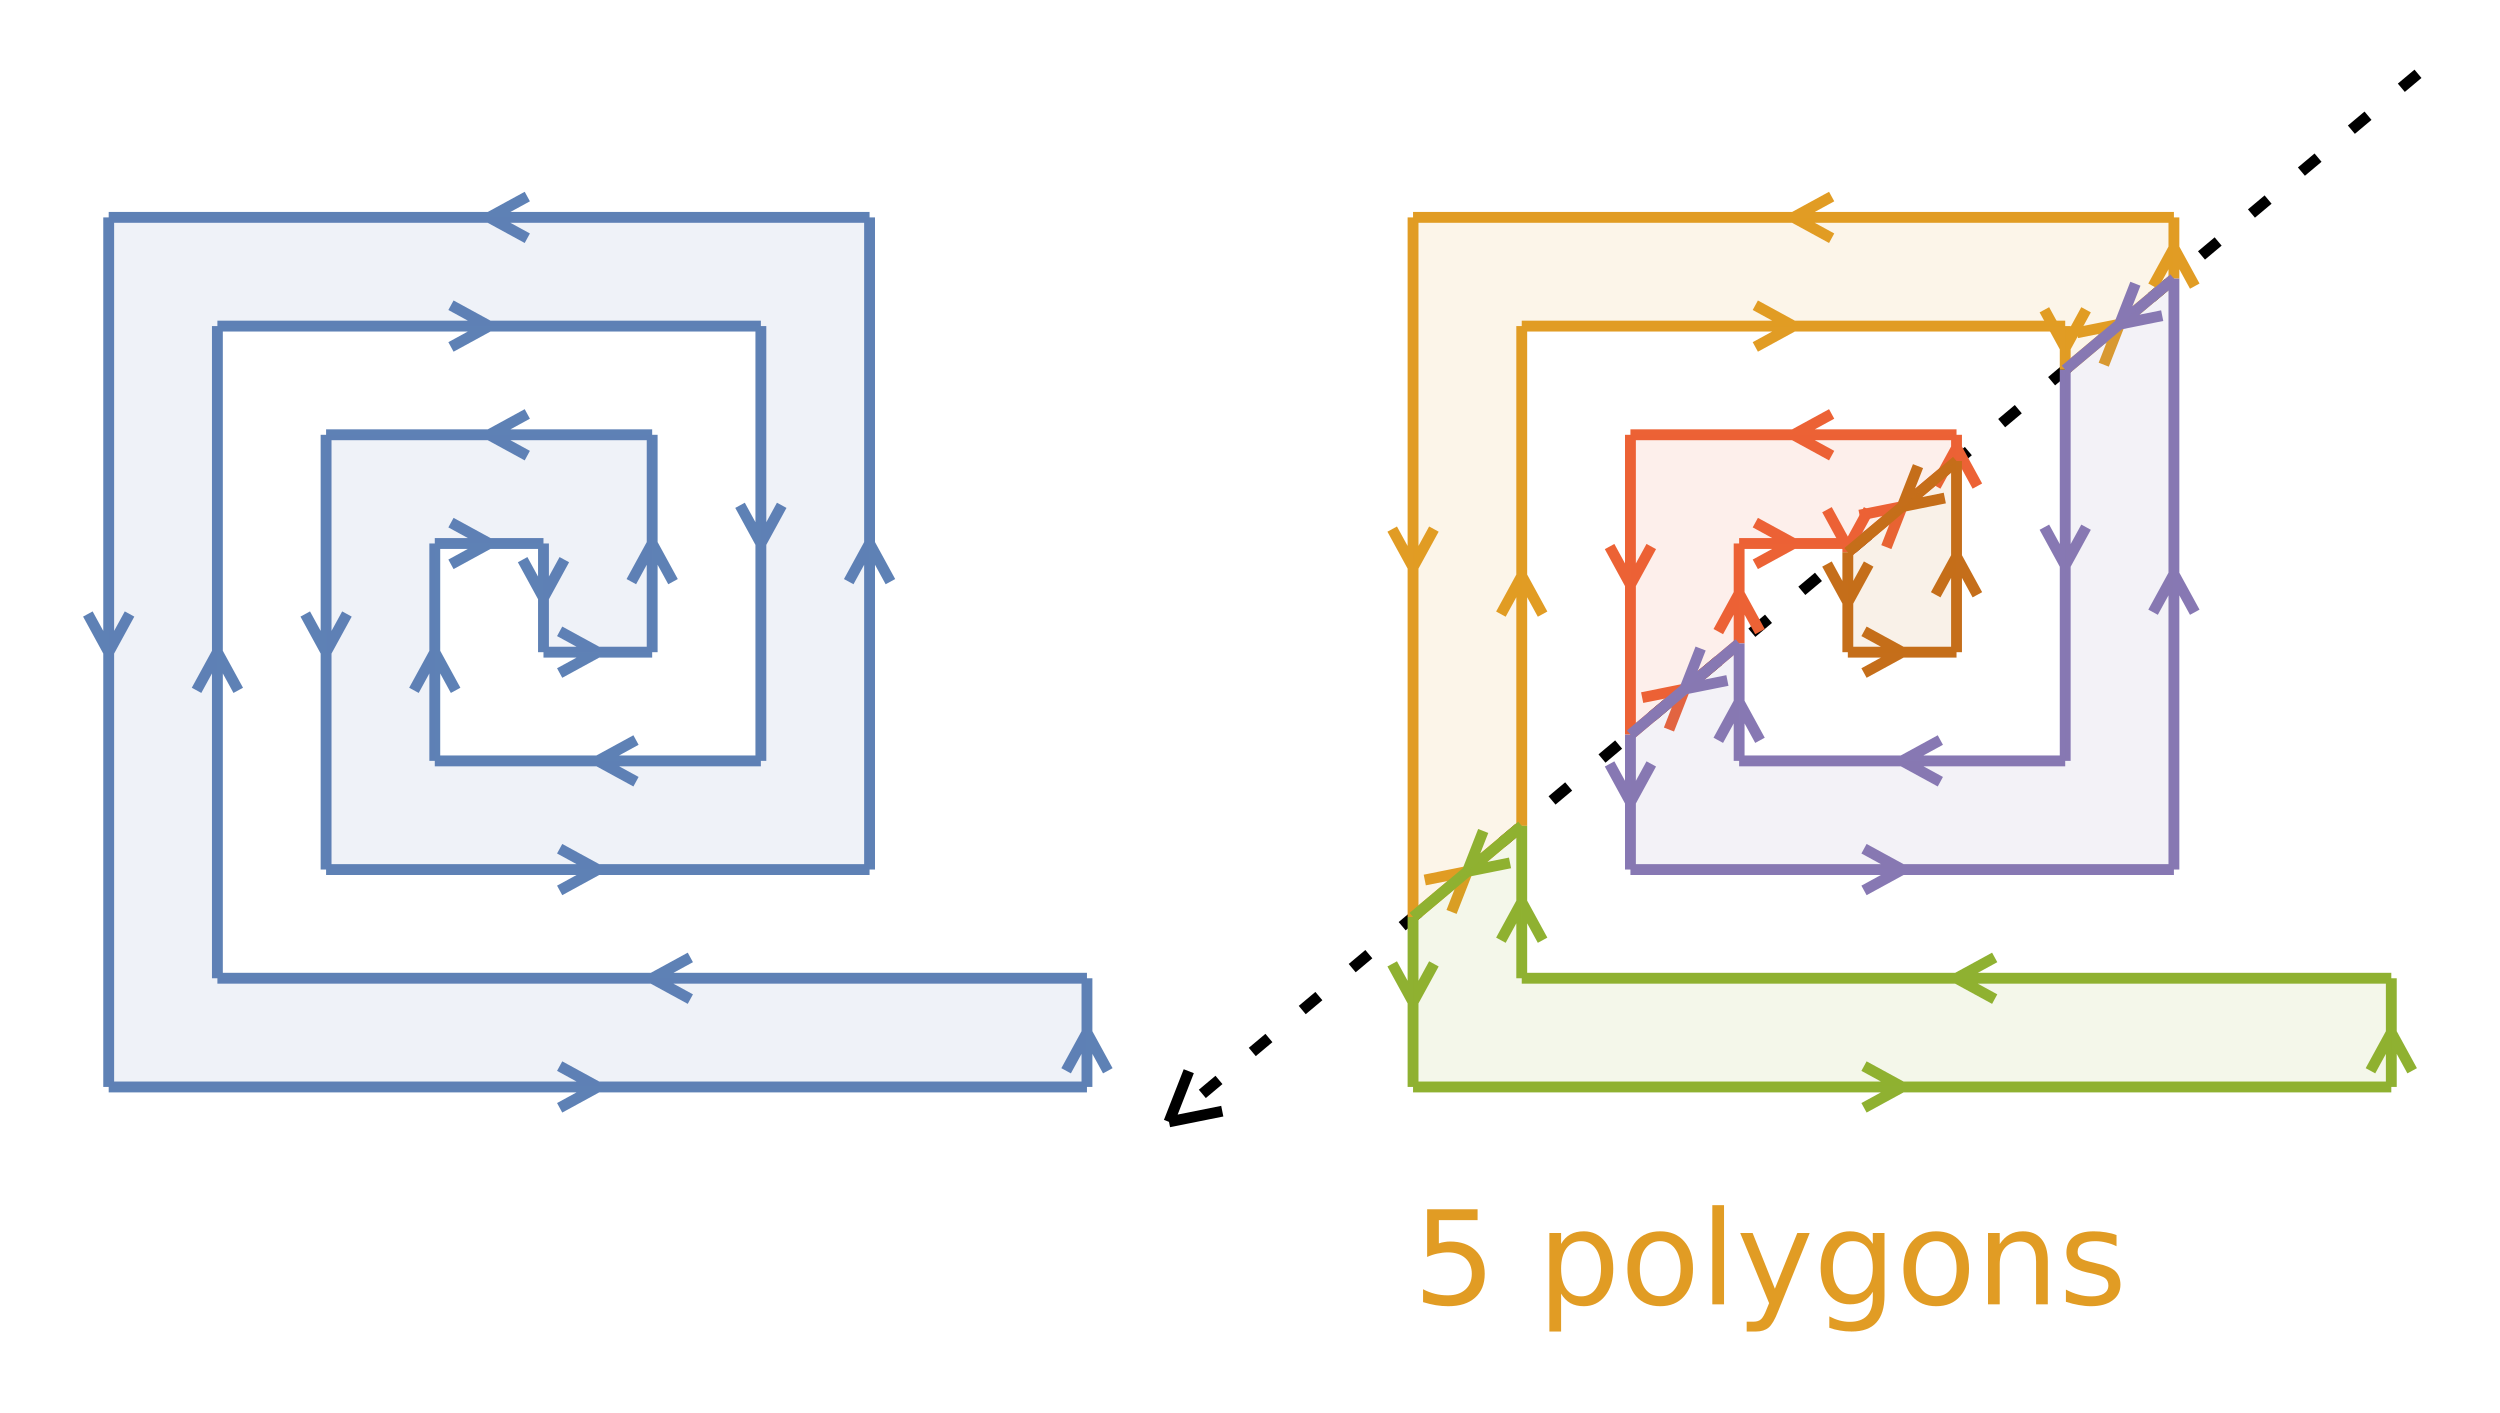 <?xml version="1.0" encoding="UTF-8"?>
<svg xmlns="http://www.w3.org/2000/svg" xmlns:xlink="http://www.w3.org/1999/xlink" width="230pt" height="130pt" viewBox="0 0 230 130" version="1.1">
<defs>
<g>
<symbol overflow="visible" id="glyph0-0">
<path style="stroke:none;" d="M 0.594 2.125 L 0.594 -8.469 L 6.594 -8.469 L 6.594 2.125 Z M 1.266 1.453 L 5.938 1.453 L 5.938 -7.781 L 1.266 -7.781 Z M 1.266 1.453 "/>
</symbol>
<symbol overflow="visible" id="glyph0-1">
<path style="stroke:none;" d="M 1.297 -8.75 L 5.938 -8.75 L 5.938 -7.75 L 2.375 -7.75 L 2.375 -5.609 C 2.551 -5.672 2.723 -5.711 2.891 -5.734 C 3.066 -5.766 3.238 -5.781 3.406 -5.781 C 4.383 -5.781 5.16 -5.508 5.734 -4.969 C 6.305 -4.438 6.594 -3.719 6.594 -2.812 C 6.594 -1.863 6.297 -1.129 5.703 -0.609 C 5.117 -0.086 4.297 0.172 3.234 0.172 C 2.859 0.172 2.477 0.141 2.094 0.078 C 1.719 0.016 1.328 -0.078 0.922 -0.203 L 0.922 -1.391 C 1.273 -1.203 1.641 -1.062 2.016 -0.969 C 2.391 -0.875 2.785 -0.828 3.203 -0.828 C 3.879 -0.828 4.414 -1.004 4.812 -1.359 C 5.207 -1.711 5.406 -2.195 5.406 -2.812 C 5.406 -3.414 5.207 -3.895 4.812 -4.25 C 4.414 -4.602 3.879 -4.781 3.203 -4.781 C 2.891 -4.781 2.57 -4.742 2.25 -4.672 C 1.938 -4.609 1.617 -4.504 1.297 -4.359 Z M 1.297 -8.75 "/>
</symbol>
<symbol overflow="visible" id="glyph0-2">
<path style="stroke:none;" d=""/>
</symbol>
<symbol overflow="visible" id="glyph0-3">
<path style="stroke:none;" d="M 2.172 -0.984 L 2.172 2.5 L 1.094 2.5 L 1.094 -6.562 L 2.172 -6.562 L 2.172 -5.562 C 2.398 -5.957 2.688 -6.25 3.031 -6.438 C 3.375 -6.625 3.785 -6.719 4.266 -6.719 C 5.066 -6.719 5.719 -6.398 6.219 -5.766 C 6.719 -5.141 6.969 -4.312 6.969 -3.281 C 6.969 -2.25 6.719 -1.414 6.219 -0.781 C 5.719 -0.145 5.066 0.172 4.266 0.172 C 3.785 0.172 3.375 0.078 3.031 -0.109 C 2.688 -0.305 2.398 -0.598 2.172 -0.984 Z M 5.844 -3.281 C 5.844 -4.07 5.676 -4.691 5.344 -5.141 C 5.02 -5.586 4.578 -5.812 4.016 -5.812 C 3.441 -5.812 2.988 -5.586 2.656 -5.141 C 2.332 -4.691 2.172 -4.07 2.172 -3.281 C 2.172 -2.488 2.332 -1.863 2.656 -1.406 C 2.988 -0.957 3.441 -0.734 4.016 -0.734 C 4.578 -0.734 5.02 -0.957 5.344 -1.406 C 5.676 -1.863 5.844 -2.488 5.844 -3.281 Z M 5.844 -3.281 "/>
</symbol>
<symbol overflow="visible" id="glyph0-4">
<path style="stroke:none;" d="M 3.672 -5.812 C 3.098 -5.812 2.641 -5.582 2.297 -5.125 C 1.961 -4.676 1.797 -4.062 1.797 -3.281 C 1.797 -2.488 1.961 -1.867 2.297 -1.422 C 2.629 -0.973 3.086 -0.75 3.672 -0.75 C 4.242 -0.75 4.695 -0.973 5.031 -1.422 C 5.375 -1.879 5.547 -2.5 5.547 -3.281 C 5.547 -4.051 5.375 -4.664 5.031 -5.125 C 4.695 -5.582 4.242 -5.812 3.672 -5.812 Z M 3.672 -6.719 C 4.609 -6.719 5.344 -6.41 5.875 -5.797 C 6.414 -5.191 6.688 -4.352 6.688 -3.281 C 6.688 -2.207 6.414 -1.363 5.875 -0.75 C 5.344 -0.133 4.609 0.172 3.672 0.172 C 2.734 0.172 1.992 -0.133 1.453 -0.75 C 0.922 -1.363 0.656 -2.207 0.656 -3.281 C 0.656 -4.352 0.922 -5.191 1.453 -5.797 C 1.992 -6.41 2.734 -6.719 3.672 -6.719 Z M 3.672 -6.719 "/>
</symbol>
<symbol overflow="visible" id="glyph0-5">
<path style="stroke:none;" d="M 1.125 -9.125 L 2.203 -9.125 L 2.203 0 L 1.125 0 Z M 1.125 -9.125 "/>
</symbol>
<symbol overflow="visible" id="glyph0-6">
<path style="stroke:none;" d="M 3.859 0.609 C 3.555 1.391 3.258 1.898 2.969 2.141 C 2.676 2.379 2.289 2.5 1.812 2.5 L 0.953 2.5 L 0.953 1.594 L 1.578 1.594 C 1.879 1.594 2.109 1.52 2.266 1.375 C 2.43 1.238 2.613 0.91 2.812 0.391 L 3.016 -0.109 L 0.359 -6.562 L 1.5 -6.562 L 3.547 -1.438 L 5.609 -6.562 L 6.75 -6.562 Z M 3.859 0.609 "/>
</symbol>
<symbol overflow="visible" id="glyph0-7">
<path style="stroke:none;" d="M 5.453 -3.359 C 5.453 -4.141 5.289 -4.742 4.969 -5.172 C 4.645 -5.598 4.191 -5.812 3.609 -5.812 C 3.035 -5.812 2.586 -5.598 2.266 -5.172 C 1.941 -4.742 1.781 -4.141 1.781 -3.359 C 1.781 -2.578 1.941 -1.973 2.266 -1.547 C 2.586 -1.117 3.035 -0.906 3.609 -0.906 C 4.191 -0.906 4.645 -1.117 4.969 -1.547 C 5.289 -1.973 5.453 -2.578 5.453 -3.359 Z M 6.531 -0.812 C 6.531 0.301 6.281 1.129 5.781 1.672 C 5.289 2.223 4.531 2.5 3.5 2.5 C 3.125 2.5 2.766 2.469 2.422 2.406 C 2.086 2.352 1.766 2.27 1.453 2.156 L 1.453 1.109 C 1.766 1.273 2.078 1.398 2.391 1.484 C 2.703 1.566 3.016 1.609 3.328 1.609 C 4.035 1.609 4.566 1.422 4.922 1.047 C 5.273 0.68 5.453 0.125 5.453 -0.625 L 5.453 -1.156 C 5.223 -0.77 4.938 -0.477 4.594 -0.281 C 4.25 -0.094 3.832 0 3.344 0 C 2.539 0 1.891 -0.305 1.391 -0.922 C 0.898 -1.535 0.656 -2.348 0.656 -3.359 C 0.656 -4.367 0.898 -5.18 1.391 -5.797 C 1.891 -6.41 2.539 -6.719 3.344 -6.719 C 3.832 -6.719 4.25 -6.617 4.594 -6.422 C 4.938 -6.234 5.223 -5.945 5.453 -5.562 L 5.453 -6.562 L 6.531 -6.562 Z M 6.531 -0.812 "/>
</symbol>
<symbol overflow="visible" id="glyph0-8">
<path style="stroke:none;" d="M 6.594 -3.969 L 6.594 0 L 5.516 0 L 5.516 -3.922 C 5.516 -4.547 5.391 -5.008 5.141 -5.312 C 4.898 -5.625 4.539 -5.781 4.062 -5.781 C 3.477 -5.781 3.016 -5.594 2.672 -5.219 C 2.336 -4.852 2.172 -4.348 2.172 -3.703 L 2.172 0 L 1.094 0 L 1.094 -6.562 L 2.172 -6.562 L 2.172 -5.547 C 2.43 -5.941 2.734 -6.234 3.078 -6.422 C 3.43 -6.617 3.836 -6.719 4.297 -6.719 C 5.047 -6.719 5.613 -6.484 6 -6.016 C 6.395 -5.555 6.594 -4.875 6.594 -3.969 Z M 6.594 -3.969 "/>
</symbol>
<symbol overflow="visible" id="glyph0-9">
<path style="stroke:none;" d="M 5.312 -6.375 L 5.312 -5.344 C 5.008 -5.5 4.691 -5.613 4.359 -5.688 C 4.035 -5.77 3.695 -5.812 3.344 -5.812 C 2.812 -5.812 2.41 -5.727 2.141 -5.562 C 1.867 -5.406 1.734 -5.16 1.734 -4.828 C 1.734 -4.578 1.828 -4.379 2.016 -4.234 C 2.211 -4.098 2.602 -3.969 3.188 -3.844 L 3.547 -3.75 C 4.316 -3.594 4.863 -3.363 5.188 -3.062 C 5.508 -2.758 5.672 -2.344 5.672 -1.812 C 5.672 -1.195 5.426 -0.711 4.938 -0.359 C 4.457 -0.004 3.797 0.172 2.953 0.172 C 2.598 0.172 2.227 0.133 1.844 0.062 C 1.469 0 1.07 -0.098 0.656 -0.234 L 0.656 -1.359 C 1.051 -1.148 1.441 -0.992 1.828 -0.891 C 2.211 -0.785 2.598 -0.734 2.984 -0.734 C 3.484 -0.734 3.867 -0.816 4.141 -0.984 C 4.422 -1.16 4.562 -1.41 4.562 -1.734 C 4.562 -2.023 4.461 -2.25 4.266 -2.406 C 4.066 -2.562 3.633 -2.711 2.969 -2.859 L 2.594 -2.938 C 1.926 -3.082 1.441 -3.301 1.141 -3.594 C 0.848 -3.883 0.703 -4.281 0.703 -4.781 C 0.703 -5.406 0.922 -5.883 1.359 -6.219 C 1.797 -6.551 2.414 -6.719 3.219 -6.719 C 3.613 -6.719 3.988 -6.688 4.344 -6.625 C 4.695 -6.57 5.02 -6.488 5.312 -6.375 Z M 5.312 -6.375 "/>
</symbol>
</g>
</defs>
<g id="cut_3_complicated">
<path style="fill:none;stroke-width:1;stroke-linecap:butt;stroke-linejoin:miter;stroke:rgb(0%,0%,0%);stroke-opacity:1;stroke-dasharray:2,4;stroke-miterlimit:10;" d="M 52.453 -53.211 L -62.453 43.211 " transform="matrix(1,0,0,1,170,60)"/>
<path style="fill:none;stroke-width:1;stroke-linecap:butt;stroke-linejoin:miter;stroke:rgb(0%,0%,0%);stroke-opacity:1;stroke-miterlimit:10;" d="M -62.453 43.211 L -60.633 38.551 M -62.453 43.211 L -57.551 42.227 " transform="matrix(1,0,0,1,170,60)"/>
<path style="fill:none;stroke-width:1;stroke-linecap:butt;stroke-linejoin:miter;stroke:rgb(36.842%,50.678%,70.98%);stroke-opacity:1;stroke-miterlimit:10;" d="M -120 0 L -110 0 M -115 0 L -118.512 1.918 M -115 0 L -118.512 -1.918 " transform="matrix(1,0,0,1,170,60)"/>
<path style="fill:none;stroke-width:1;stroke-linecap:butt;stroke-linejoin:miter;stroke:rgb(36.842%,50.678%,70.98%);stroke-opacity:1;stroke-miterlimit:10;" d="M -110 0 L -110 -20 M -110 -10 L -108.082 -6.488 M -110 -10 L -111.918 -6.488 " transform="matrix(1,0,0,1,170,60)"/>
<path style="fill:none;stroke-width:1;stroke-linecap:butt;stroke-linejoin:miter;stroke:rgb(36.842%,50.678%,70.98%);stroke-opacity:1;stroke-miterlimit:10;" d="M -110 -20 L -140 -20 M -125 -20 L -121.488 -21.918 M -125 -20 L -121.488 -18.082 " transform="matrix(1,0,0,1,170,60)"/>
<path style="fill:none;stroke-width:1;stroke-linecap:butt;stroke-linejoin:miter;stroke:rgb(36.842%,50.678%,70.98%);stroke-opacity:1;stroke-miterlimit:10;" d="M -140 -20 L -140 20 M -140 0 L -141.918 -3.512 M -140 0 L -138.082 -3.512 " transform="matrix(1,0,0,1,170,60)"/>
<path style="fill:none;stroke-width:1;stroke-linecap:butt;stroke-linejoin:miter;stroke:rgb(36.842%,50.678%,70.98%);stroke-opacity:1;stroke-miterlimit:10;" d="M -140 20 L -90 20 M -115 20 L -118.512 21.918 M -115 20 L -118.512 18.082 " transform="matrix(1,0,0,1,170,60)"/>
<path style="fill:none;stroke-width:1;stroke-linecap:butt;stroke-linejoin:miter;stroke:rgb(36.842%,50.678%,70.98%);stroke-opacity:1;stroke-miterlimit:10;" d="M -90 20 L -90 -40 M -90 -10 L -88.082 -6.488 M -90 -10 L -91.918 -6.488 " transform="matrix(1,0,0,1,170,60)"/>
<path style="fill:none;stroke-width:1;stroke-linecap:butt;stroke-linejoin:miter;stroke:rgb(36.842%,50.678%,70.98%);stroke-opacity:1;stroke-miterlimit:10;" d="M -90 -40 L -160 -40 M -125 -40 L -121.488 -41.918 M -125 -40 L -121.488 -38.082 " transform="matrix(1,0,0,1,170,60)"/>
<path style="fill:none;stroke-width:1;stroke-linecap:butt;stroke-linejoin:miter;stroke:rgb(36.842%,50.678%,70.98%);stroke-opacity:1;stroke-miterlimit:10;" d="M -160 -40 L -160 40 M -160 0 L -161.918 -3.512 M -160 0 L -158.082 -3.512 " transform="matrix(1,0,0,1,170,60)"/>
<path style="fill:none;stroke-width:1;stroke-linecap:butt;stroke-linejoin:miter;stroke:rgb(36.842%,50.678%,70.98%);stroke-opacity:1;stroke-miterlimit:10;" d="M -160 40 L -70 40 M -115 40 L -118.512 41.918 M -115 40 L -118.512 38.082 " transform="matrix(1,0,0,1,170,60)"/>
<path style="fill:none;stroke-width:1;stroke-linecap:butt;stroke-linejoin:miter;stroke:rgb(36.842%,50.678%,70.98%);stroke-opacity:1;stroke-miterlimit:10;" d="M -70 40 L -70 30 M -70 35 L -68.082 38.512 M -70 35 L -71.918 38.512 " transform="matrix(1,0,0,1,170,60)"/>
<path style="fill:none;stroke-width:1;stroke-linecap:butt;stroke-linejoin:miter;stroke:rgb(36.842%,50.678%,70.98%);stroke-opacity:1;stroke-miterlimit:10;" d="M -70 30 L -150 30 M -110 30 L -106.488 28.082 M -110 30 L -106.488 31.918 " transform="matrix(1,0,0,1,170,60)"/>
<path style="fill:none;stroke-width:1;stroke-linecap:butt;stroke-linejoin:miter;stroke:rgb(36.842%,50.678%,70.98%);stroke-opacity:1;stroke-miterlimit:10;" d="M -150 30 L -150 -30 M -150 0 L -148.082 3.512 M -150 0 L -151.918 3.512 " transform="matrix(1,0,0,1,170,60)"/>
<path style="fill:none;stroke-width:1;stroke-linecap:butt;stroke-linejoin:miter;stroke:rgb(36.842%,50.678%,70.98%);stroke-opacity:1;stroke-miterlimit:10;" d="M -150 -30 L -100 -30 M -125 -30 L -128.512 -28.082 M -125 -30 L -128.512 -31.918 " transform="matrix(1,0,0,1,170,60)"/>
<path style="fill:none;stroke-width:1;stroke-linecap:butt;stroke-linejoin:miter;stroke:rgb(36.842%,50.678%,70.98%);stroke-opacity:1;stroke-miterlimit:10;" d="M -100 -30 L -100 10 M -100 -10 L -101.918 -13.512 M -100 -10 L -98.082 -13.512 " transform="matrix(1,0,0,1,170,60)"/>
<path style="fill:none;stroke-width:1;stroke-linecap:butt;stroke-linejoin:miter;stroke:rgb(36.842%,50.678%,70.98%);stroke-opacity:1;stroke-miterlimit:10;" d="M -100 10 L -130 10 M -115 10 L -111.488 8.082 M -115 10 L -111.488 11.918 " transform="matrix(1,0,0,1,170,60)"/>
<path style="fill:none;stroke-width:1;stroke-linecap:butt;stroke-linejoin:miter;stroke:rgb(36.842%,50.678%,70.98%);stroke-opacity:1;stroke-miterlimit:10;" d="M -130 10 L -130 -10 M -130 0 L -128.082 3.512 M -130 0 L -131.918 3.512 " transform="matrix(1,0,0,1,170,60)"/>
<path style="fill:none;stroke-width:1;stroke-linecap:butt;stroke-linejoin:miter;stroke:rgb(36.842%,50.678%,70.98%);stroke-opacity:1;stroke-miterlimit:10;" d="M -130 -10 L -120 -10 M -125 -10 L -128.512 -8.082 M -125 -10 L -128.512 -11.918 " transform="matrix(1,0,0,1,170,60)"/>
<path style="fill:none;stroke-width:1;stroke-linecap:butt;stroke-linejoin:miter;stroke:rgb(36.842%,50.678%,70.98%);stroke-opacity:1;stroke-miterlimit:10;" d="M -120 -10 L -120 0 M -120 -5 L -121.918 -8.512 M -120 -5 L -118.082 -8.512 " transform="matrix(1,0,0,1,170,60)"/>
<path style=" stroke:none;fill-rule:nonzero;fill:rgb(36.842%,50.678%,70.98%);fill-opacity:0.1;" d="M 50 60 L 60 60 L 60 40 L 30 40 L 30 80 L 80 80 L 80 20 L 10 20 L 10 100 L 100 100 L 100 90 L 20 90 L 20 30 L 70 30 L 70 70 L 40 70 L 40 50 L 50 50 Z M 50 60 "/>
<path style="fill:none;stroke-width:1;stroke-linecap:butt;stroke-linejoin:miter;stroke:rgb(88.072%,61.104%,14.205%);stroke-opacity:1;stroke-miterlimit:10;" d="M -40 24.367 L -30 15.977 M -35 20.172 L -36.457 23.898 M -35 20.172 L -38.922 20.961 " transform="matrix(1,0,0,1,170,60)"/>
<path style="fill:none;stroke-width:1;stroke-linecap:butt;stroke-linejoin:miter;stroke:rgb(88.072%,61.104%,14.205%);stroke-opacity:1;stroke-miterlimit:10;" d="M -30 15.977 L -30 -30 M -30 -7.012 L -28.082 -3.5 M -30 -7.012 L -31.918 -3.5 " transform="matrix(1,0,0,1,170,60)"/>
<path style="fill:none;stroke-width:1;stroke-linecap:butt;stroke-linejoin:miter;stroke:rgb(88.072%,61.104%,14.205%);stroke-opacity:1;stroke-miterlimit:10;" d="M -30 -30 L 20 -30 M -5 -30 L -8.512 -28.082 M -5 -30 L -8.512 -31.918 " transform="matrix(1,0,0,1,170,60)"/>
<path style="fill:none;stroke-width:1;stroke-linecap:butt;stroke-linejoin:miter;stroke:rgb(88.072%,61.104%,14.205%);stroke-opacity:1;stroke-miterlimit:10;" d="M 20 -30 L 20 -25.977 M 20 -27.988 L 18.082 -31.5 M 20 -27.988 L 21.918 -31.5 " transform="matrix(1,0,0,1,170,60)"/>
<path style="fill:none;stroke-width:1;stroke-linecap:butt;stroke-linejoin:miter;stroke:rgb(88.072%,61.104%,14.205%);stroke-opacity:1;stroke-miterlimit:10;" d="M 20 -25.977 L 30 -34.367 M 25 -30.172 L 23.543 -26.449 M 25 -30.172 L 21.078 -29.387 " transform="matrix(1,0,0,1,170,60)"/>
<path style="fill:none;stroke-width:1;stroke-linecap:butt;stroke-linejoin:miter;stroke:rgb(88.072%,61.104%,14.205%);stroke-opacity:1;stroke-miterlimit:10;" d="M 30 -34.367 L 30 -40 M 30 -37.184 L 31.918 -33.676 M 30 -37.184 L 28.082 -33.676 " transform="matrix(1,0,0,1,170,60)"/>
<path style="fill:none;stroke-width:1;stroke-linecap:butt;stroke-linejoin:miter;stroke:rgb(88.072%,61.104%,14.205%);stroke-opacity:1;stroke-miterlimit:10;" d="M 30 -40 L -40 -40 M -5 -40 L -1.488 -41.918 M -5 -40 L -1.488 -38.082 " transform="matrix(1,0,0,1,170,60)"/>
<path style="fill:none;stroke-width:1;stroke-linecap:butt;stroke-linejoin:miter;stroke:rgb(88.072%,61.104%,14.205%);stroke-opacity:1;stroke-miterlimit:10;" d="M -40 -40 L -40 24.367 M -40 -7.816 L -41.918 -11.324 M -40 -7.816 L -38.082 -11.324 " transform="matrix(1,0,0,1,170,60)"/>
<path style=" stroke:none;fill-rule:nonzero;fill:rgb(88.072%,61.104%,14.205%);fill-opacity:0.1;" d="M 130 84.367 L 140 75.977 L 140 30 L 190 30 L 190 34.023 L 200 25.633 L 200 20 L 130 20 Z M 130 84.367 "/>
<path style="fill:none;stroke-width:1;stroke-linecap:butt;stroke-linejoin:miter;stroke:rgb(56.018%,69.157%,19.488%);stroke-opacity:1;stroke-miterlimit:10;" d="M -40 24.367 L -40 40 M -40 32.184 L -41.918 28.676 M -40 32.184 L -38.082 28.676 " transform="matrix(1,0,0,1,170,60)"/>
<path style="fill:none;stroke-width:1;stroke-linecap:butt;stroke-linejoin:miter;stroke:rgb(56.018%,69.157%,19.488%);stroke-opacity:1;stroke-miterlimit:10;" d="M -40 40 L 50 40 M 5 40 L 1.488 41.918 M 5 40 L 1.488 38.082 " transform="matrix(1,0,0,1,170,60)"/>
<path style="fill:none;stroke-width:1;stroke-linecap:butt;stroke-linejoin:miter;stroke:rgb(56.018%,69.157%,19.488%);stroke-opacity:1;stroke-miterlimit:10;" d="M 50 40 L 50 30 M 50 35 L 51.918 38.512 M 50 35 L 48.082 38.512 " transform="matrix(1,0,0,1,170,60)"/>
<path style="fill:none;stroke-width:1;stroke-linecap:butt;stroke-linejoin:miter;stroke:rgb(56.018%,69.157%,19.488%);stroke-opacity:1;stroke-miterlimit:10;" d="M 50 30 L -30 30 M 10 30 L 13.512 28.082 M 10 30 L 13.512 31.918 " transform="matrix(1,0,0,1,170,60)"/>
<path style="fill:none;stroke-width:1;stroke-linecap:butt;stroke-linejoin:miter;stroke:rgb(56.018%,69.157%,19.488%);stroke-opacity:1;stroke-miterlimit:10;" d="M -30 30 L -30 15.977 M -30 22.988 L -28.082 26.5 M -30 22.988 L -31.918 26.5 " transform="matrix(1,0,0,1,170,60)"/>
<path style="fill:none;stroke-width:1;stroke-linecap:butt;stroke-linejoin:miter;stroke:rgb(56.018%,69.157%,19.488%);stroke-opacity:1;stroke-miterlimit:10;" d="M -30 15.977 L -40 24.367 M -35 20.172 L -33.543 16.449 M -35 20.172 L -31.078 19.387 " transform="matrix(1,0,0,1,170,60)"/>
<path style=" stroke:none;fill-rule:nonzero;fill:rgb(56.018%,69.157%,19.488%);fill-opacity:0.1;" d="M 130 84.367 L 130 100 L 220 100 L 220 90 L 140 90 L 140 75.977 Z M 130 84.367 "/>
<path style="fill:none;stroke-width:1;stroke-linecap:butt;stroke-linejoin:miter;stroke:rgb(92.253%,38.563%,20.918%);stroke-opacity:1;stroke-miterlimit:10;" d="M -20 7.586 L -10 -0.805 M -15 3.391 L -16.457 7.117 M -15 3.391 L -18.922 4.18 " transform="matrix(1,0,0,1,170,60)"/>
<path style="fill:none;stroke-width:1;stroke-linecap:butt;stroke-linejoin:miter;stroke:rgb(92.253%,38.563%,20.918%);stroke-opacity:1;stroke-miterlimit:10;" d="M -10 -0.805 L -10 -10 M -10 -5.402 L -8.082 -1.891 M -10 -5.402 L -11.918 -1.891 " transform="matrix(1,0,0,1,170,60)"/>
<path style="fill:none;stroke-width:1;stroke-linecap:butt;stroke-linejoin:miter;stroke:rgb(92.253%,38.563%,20.918%);stroke-opacity:1;stroke-miterlimit:10;" d="M -10 -10 L 0 -10 M -5 -10 L -8.512 -8.082 M -5 -10 L -8.512 -11.918 " transform="matrix(1,0,0,1,170,60)"/>
<path style="fill:none;stroke-width:1;stroke-linecap:butt;stroke-linejoin:miter;stroke:rgb(92.253%,38.563%,20.918%);stroke-opacity:1;stroke-miterlimit:10;" d="M 0 -10 L 0 -9.195 M 0 -9.598 L -1.918 -13.109 M 0 -9.598 L 1.918 -13.109 " transform="matrix(1,0,0,1,170,60)"/>
<path style="fill:none;stroke-width:1;stroke-linecap:butt;stroke-linejoin:miter;stroke:rgb(92.253%,38.563%,20.918%);stroke-opacity:1;stroke-miterlimit:10;" d="M 0 -9.195 L 10 -17.586 M 5 -13.391 L 3.543 -9.664 M 5 -13.391 L 1.078 -12.605 " transform="matrix(1,0,0,1,170,60)"/>
<path style="fill:none;stroke-width:1;stroke-linecap:butt;stroke-linejoin:miter;stroke:rgb(92.253%,38.563%,20.918%);stroke-opacity:1;stroke-miterlimit:10;" d="M 10 -17.586 L 10 -20 M 10 -18.793 L 11.918 -15.281 M 10 -18.793 L 8.082 -15.281 " transform="matrix(1,0,0,1,170,60)"/>
<path style="fill:none;stroke-width:1;stroke-linecap:butt;stroke-linejoin:miter;stroke:rgb(92.253%,38.563%,20.918%);stroke-opacity:1;stroke-miterlimit:10;" d="M 10 -20 L -20 -20 M -5 -20 L -1.488 -21.918 M -5 -20 L -1.488 -18.082 " transform="matrix(1,0,0,1,170,60)"/>
<path style="fill:none;stroke-width:1;stroke-linecap:butt;stroke-linejoin:miter;stroke:rgb(92.253%,38.563%,20.918%);stroke-opacity:1;stroke-miterlimit:10;" d="M -20 -20 L -20 7.586 M -20 -6.207 L -21.918 -9.719 M -20 -6.207 L -18.082 -9.719 " transform="matrix(1,0,0,1,170,60)"/>
<path style=" stroke:none;fill-rule:nonzero;fill:rgb(92.253%,38.563%,20.918%);fill-opacity:0.1;" d="M 150 67.586 L 160 59.195 L 160 50 L 170 50 L 170 50.805 L 180 42.414 L 180 40 L 150 40 Z M 150 67.586 "/>
<path style="fill:none;stroke-width:1;stroke-linecap:butt;stroke-linejoin:miter;stroke:rgb(52.849%,47.062%,70.135%);stroke-opacity:1;stroke-miterlimit:10;" d="M -20 7.586 L -20 20 M -20 13.793 L -21.918 10.281 M -20 13.793 L -18.082 10.281 " transform="matrix(1,0,0,1,170,60)"/>
<path style="fill:none;stroke-width:1;stroke-linecap:butt;stroke-linejoin:miter;stroke:rgb(52.849%,47.062%,70.135%);stroke-opacity:1;stroke-miterlimit:10;" d="M -20 20 L 30 20 M 5 20 L 1.488 21.918 M 5 20 L 1.488 18.082 " transform="matrix(1,0,0,1,170,60)"/>
<path style="fill:none;stroke-width:1;stroke-linecap:butt;stroke-linejoin:miter;stroke:rgb(52.849%,47.062%,70.135%);stroke-opacity:1;stroke-miterlimit:10;" d="M 30 20 L 30 -34.367 M 30 -7.184 L 31.918 -3.676 M 30 -7.184 L 28.082 -3.676 " transform="matrix(1,0,0,1,170,60)"/>
<path style="fill:none;stroke-width:1;stroke-linecap:butt;stroke-linejoin:miter;stroke:rgb(52.849%,47.062%,70.135%);stroke-opacity:1;stroke-miterlimit:10;" d="M 30 -34.367 L 20 -25.977 M 25 -30.172 L 26.457 -33.898 M 25 -30.172 L 28.922 -30.961 " transform="matrix(1,0,0,1,170,60)"/>
<path style="fill:none;stroke-width:1;stroke-linecap:butt;stroke-linejoin:miter;stroke:rgb(52.849%,47.062%,70.135%);stroke-opacity:1;stroke-miterlimit:10;" d="M 20 -25.977 L 20 10 M 20 -7.988 L 18.082 -11.5 M 20 -7.988 L 21.918 -11.5 " transform="matrix(1,0,0,1,170,60)"/>
<path style="fill:none;stroke-width:1;stroke-linecap:butt;stroke-linejoin:miter;stroke:rgb(52.849%,47.062%,70.135%);stroke-opacity:1;stroke-miterlimit:10;" d="M 20 10 L -10 10 M 5 10 L 8.512 8.082 M 5 10 L 8.512 11.918 " transform="matrix(1,0,0,1,170,60)"/>
<path style="fill:none;stroke-width:1;stroke-linecap:butt;stroke-linejoin:miter;stroke:rgb(52.849%,47.062%,70.135%);stroke-opacity:1;stroke-miterlimit:10;" d="M -10 10 L -10 -0.805 M -10 4.598 L -8.082 8.109 M -10 4.598 L -11.918 8.109 " transform="matrix(1,0,0,1,170,60)"/>
<path style="fill:none;stroke-width:1;stroke-linecap:butt;stroke-linejoin:miter;stroke:rgb(52.849%,47.062%,70.135%);stroke-opacity:1;stroke-miterlimit:10;" d="M -10 -0.805 L -20 7.586 M -15 3.391 L -13.543 -0.336 M -15 3.391 L -11.078 2.605 " transform="matrix(1,0,0,1,170,60)"/>
<path style=" stroke:none;fill-rule:nonzero;fill:rgb(52.849%,47.062%,70.135%);fill-opacity:0.1;" d="M 150 67.586 L 150 80 L 200 80 L 200 25.633 L 190 34.023 L 190 70 L 160 70 L 160 59.195 Z M 150 67.586 "/>
<path style="fill:none;stroke-width:1;stroke-linecap:butt;stroke-linejoin:miter;stroke:rgb(77.208%,43.155%,10.239%);stroke-opacity:1;stroke-miterlimit:10;" d="M 0 -9.195 L 0 0 M 0 -4.598 L -1.918 -8.109 M 0 -4.598 L 1.918 -8.109 " transform="matrix(1,0,0,1,170,60)"/>
<path style="fill:none;stroke-width:1;stroke-linecap:butt;stroke-linejoin:miter;stroke:rgb(77.208%,43.155%,10.239%);stroke-opacity:1;stroke-miterlimit:10;" d="M 0 0 L 10 0 M 5 0 L 1.488 1.918 M 5 0 L 1.488 -1.918 " transform="matrix(1,0,0,1,170,60)"/>
<path style="fill:none;stroke-width:1;stroke-linecap:butt;stroke-linejoin:miter;stroke:rgb(77.208%,43.155%,10.239%);stroke-opacity:1;stroke-miterlimit:10;" d="M 10 0 L 10 -17.586 M 10 -8.793 L 11.918 -5.281 M 10 -8.793 L 8.082 -5.281 " transform="matrix(1,0,0,1,170,60)"/>
<path style="fill:none;stroke-width:1;stroke-linecap:butt;stroke-linejoin:miter;stroke:rgb(77.208%,43.155%,10.239%);stroke-opacity:1;stroke-miterlimit:10;" d="M 10 -17.586 L 0 -9.195 M 5 -13.391 L 6.457 -17.117 M 5 -13.391 L 8.922 -14.18 " transform="matrix(1,0,0,1,170,60)"/>
<path style=" stroke:none;fill-rule:nonzero;fill:rgb(77.208%,43.155%,10.239%);fill-opacity:0.1;" d="M 170 50.805 L 170 60 L 180 60 L 180 42.414 Z M 170 50.805 "/>
<g style="fill:rgb(88.072%,61.104%,14.205%);fill-opacity:1;">
  <use xlink:href="#glyph0-1" x="130" y="120"/>
  <use xlink:href="#glyph0-2" x="137.635" y="120"/>
  <use xlink:href="#glyph0-3" x="141.449" y="120"/>
  <use xlink:href="#glyph0-4" x="149.066" y="120"/>
  <use xlink:href="#glyph0-5" x="156.408" y="120"/>
  <use xlink:href="#glyph0-6" x="159.742" y="120"/>
  <use xlink:href="#glyph0-7" x="166.844" y="120"/>
  <use xlink:href="#glyph0-4" x="174.461" y="120"/>
  <use xlink:href="#glyph0-8" x="181.803" y="120"/>
  <use xlink:href="#glyph0-9" x="189.408" y="120"/>
</g>
</g>
</svg>
